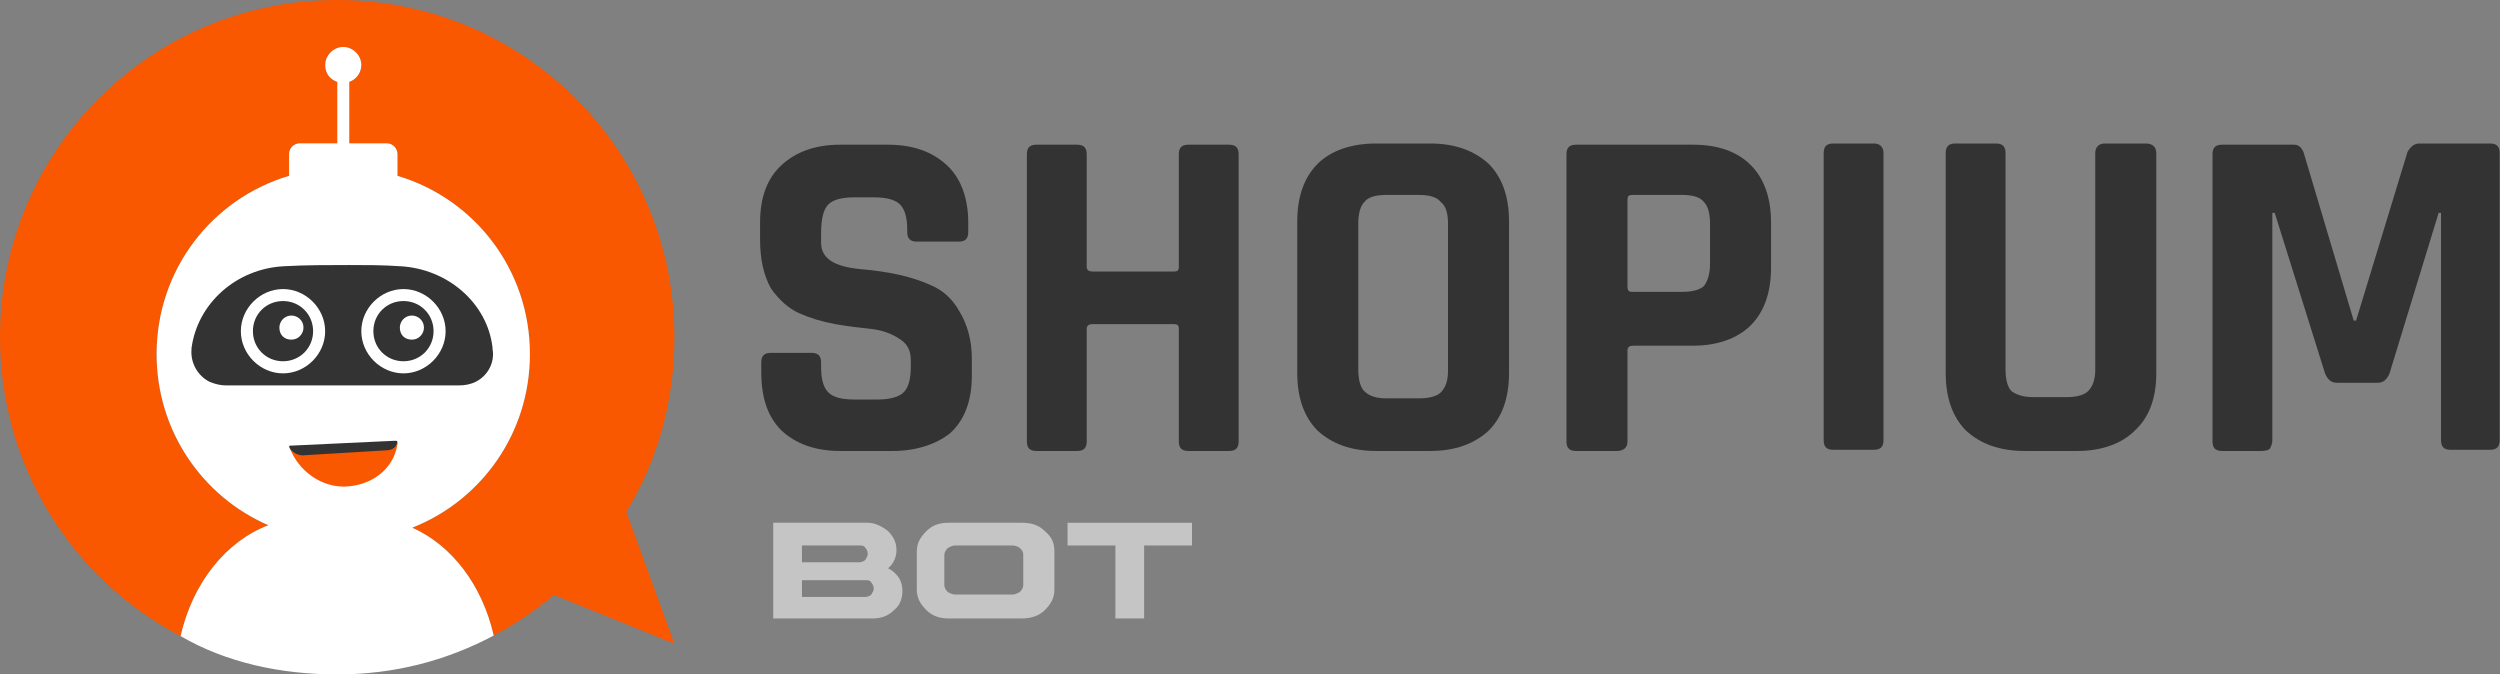 <svg width="4515" height="1218" viewBox="0 0 4515 1218" fill="none" xmlns="http://www.w3.org/2000/svg">
<rect x="0" y="0" width="4515" height="1218" fill="#808080" stroke="none"/>
<path d="M1396.46 944.107V1116.96H1575.8C1590.93 1116.96 1603.89 1112.64 1614.7 1101.84C1625.5 1093.2 1629.82 1080.23 1629.82 1067.27C1629.82 1058.63 1627.66 1049.98 1623.34 1043.5C1619.02 1037.02 1612.54 1030.54 1603.89 1026.21C1614.7 1017.57 1619.02 1004.61 1619.02 993.804C1619.02 980.84 1614.7 970.036 1603.89 959.232C1593.09 950.59 1580.13 944.107 1567.16 944.107H1396.46V944.107ZM1448.32 985.161H1552.04C1556.36 985.161 1560.68 985.161 1562.84 989.482C1565 991.643 1567.16 995.965 1567.16 1000.29C1567.16 1004.61 1565 1006.77 1562.84 1011.09C1560.68 1013.25 1556.36 1015.41 1552.04 1015.41H1448.32V985.161ZM1448.32 1047.82H1562.84C1567.16 1047.82 1571.48 1047.82 1573.64 1052.14C1575.8 1054.3 1577.96 1058.63 1577.96 1062.95C1577.96 1067.27 1575.8 1069.43 1573.64 1073.75C1571.48 1075.91 1567.16 1078.07 1562.84 1078.07H1448.32V1047.82Z" fill="#C5C5C5"/>
<path d="M1711.93 944.107C1696.8 944.107 1683.84 948.429 1673.04 959.232C1662.23 970.036 1655.75 980.84 1655.75 995.965V1065.11C1655.75 1080.23 1662.23 1091.04 1673.04 1101.84C1683.84 1112.64 1696.8 1116.96 1714.09 1116.96H1845.89C1861.02 1116.96 1876.14 1112.64 1886.95 1101.84C1897.75 1091.04 1904.23 1080.23 1904.23 1065.11V995.965C1904.23 980.84 1899.91 970.036 1886.95 959.232C1876.14 948.429 1863.18 944.107 1845.89 944.107H1711.93ZM1724.89 985.161H1828.61C1832.93 985.161 1839.41 987.322 1841.57 989.482C1845.89 993.804 1848.05 995.965 1848.05 1002.45V1056.46C1848.05 1060.79 1845.89 1065.11 1841.57 1069.43C1837.25 1071.59 1832.93 1073.75 1828.61 1073.75H1724.89C1720.57 1073.75 1716.25 1071.59 1711.93 1069.43C1707.61 1065.11 1705.45 1060.79 1705.45 1056.46V1002.45C1705.45 998.125 1707.61 993.804 1711.93 989.482C1716.25 987.322 1720.57 985.161 1724.89 985.161Z" fill="#C5C5C5"/>
<path d="M1928 944.107V985.161H2014.43V1116.96H2066.29V985.161H2152.71V944.107H1928Z" fill="#C5C5C5"/>
<path d="M1374.86 671.858V654.572C1374.86 641.608 1381.34 637.287 1392.14 637.287H1465.61C1478.57 637.287 1482.89 643.769 1482.89 654.572V663.215C1482.89 684.822 1487.21 699.947 1495.86 708.59C1504.5 717.233 1519.63 721.554 1543.39 721.554H1584.45C1606.05 721.554 1623.34 717.233 1631.98 708.59C1640.63 699.947 1644.95 684.822 1644.95 661.054V650.251C1644.95 632.965 1638.46 620.001 1623.34 611.358C1610.38 602.715 1593.09 596.233 1573.64 594.072C1554.2 591.912 1532.59 589.751 1508.82 585.429C1485.05 581.108 1463.45 574.626 1444 565.983C1424.55 557.34 1407.27 542.215 1392.14 520.608C1379.18 496.84 1372.7 468.751 1372.7 432.019V401.769C1372.7 356.394 1385.66 321.822 1411.59 298.054C1437.52 274.287 1472.09 261.322 1517.46 261.322H1603.89C1649.27 261.322 1683.84 274.287 1709.77 298.054C1735.7 321.822 1748.66 358.554 1748.66 401.769V419.054C1748.66 432.019 1742.18 436.34 1731.38 436.34H1655.75C1642.79 436.34 1638.46 429.858 1638.46 419.054V414.733C1638.46 393.126 1634.14 378.001 1625.5 369.358C1616.86 360.715 1601.73 356.394 1577.96 356.394H1543.39C1519.63 356.394 1504.5 360.715 1495.86 369.358C1487.21 378.001 1482.89 395.287 1482.89 421.215V438.501C1482.89 466.59 1506.66 481.715 1554.2 486.037C1603.89 490.358 1647.11 499.001 1683.84 516.287C1703.29 524.929 1720.57 540.054 1733.54 563.822C1746.5 585.429 1755.14 613.519 1755.14 648.09V678.34C1755.14 723.715 1742.18 758.287 1716.25 782.054C1692.48 801.501 1655.75 814.465 1612.54 814.465H1517.46C1472.09 814.465 1437.52 801.501 1411.59 777.733C1385.66 751.804 1374.86 717.233 1374.86 671.858Z" fill="#333333"/>
<path d="M1945.28 814.465H1871.82C1858.86 814.465 1854.53 807.983 1854.53 797.179V278.608C1854.53 265.644 1861.02 261.322 1871.82 261.322H1945.28C1958.25 261.322 1962.57 267.804 1962.57 278.608V481.715C1962.57 488.197 1966.89 490.358 1973.37 490.358H2120.3C2126.78 490.358 2128.95 488.197 2128.95 481.715V278.608C2128.95 265.644 2135.43 261.322 2146.23 261.322H2219.7C2232.66 261.322 2236.98 267.804 2236.98 278.608V797.179C2236.98 810.144 2230.5 814.465 2219.7 814.465H2146.23C2133.27 814.465 2128.95 807.983 2128.95 797.179V594.072C2128.95 587.59 2126.78 585.429 2120.3 585.429H1973.37C1966.89 585.429 1962.57 587.59 1962.57 594.072V797.179C1962.57 807.983 1958.25 814.465 1945.28 814.465Z" fill="#333333"/>
<path d="M2502.75 719.394H2563.25C2582.7 719.394 2595.66 715.072 2602.14 708.59C2610.79 699.947 2615.11 686.983 2615.11 669.697V403.929C2615.11 384.483 2610.79 371.519 2602.14 365.037C2595.66 356.394 2582.7 352.072 2563.25 352.072H2502.75C2483.3 352.072 2470.34 356.394 2463.86 365.037C2457.38 371.519 2453.05 384.483 2453.05 403.929V667.537C2453.05 686.983 2457.38 699.947 2463.86 706.43C2472.5 715.072 2485.47 719.394 2502.75 719.394ZM2582.7 814.465H2485.47C2440.09 814.465 2405.52 801.501 2379.59 777.733C2355.82 753.965 2342.86 719.394 2342.86 674.019V399.608C2342.86 354.233 2355.82 319.662 2379.59 295.894C2403.36 272.126 2440.09 259.162 2485.47 259.162H2582.7C2628.07 259.162 2662.64 272.126 2688.57 295.894C2712.34 319.662 2725.3 354.233 2725.3 399.608V674.019C2725.3 719.394 2712.34 753.965 2688.57 777.733C2662.64 801.501 2628.07 814.465 2582.7 814.465Z" fill="#333333"/>
<path d="M2919.77 814.465H2846.3C2833.34 814.465 2829.02 807.983 2829.02 797.179V278.608C2829.02 265.644 2835.5 261.322 2846.3 261.322H3058.05C3103.43 261.322 3138 274.287 3161.77 298.054C3185.54 321.822 3198.5 356.394 3198.5 401.769V483.876C3198.5 529.251 3185.54 563.822 3161.77 587.59C3138 611.358 3101.27 624.322 3058.05 624.322H2950.02C2943.54 624.322 2939.22 626.483 2939.22 632.965V797.179C2939.22 807.983 2932.73 814.465 2919.77 814.465ZM2947.86 527.09H3038.61C3058.05 527.09 3071.02 522.769 3077.5 516.287C3083.98 507.644 3088.3 494.679 3088.3 477.394V403.929C3088.3 384.483 3083.98 371.519 3077.5 365.037C3071.02 356.394 3058.05 352.072 3038.61 352.072H2947.86C2941.38 352.072 2939.22 354.233 2939.22 360.715V516.287C2939.22 524.929 2941.38 527.09 2947.86 527.09Z" fill="#333333"/>
<path d="M3401.61 276.447V795.019C3401.61 807.983 3395.13 812.304 3384.32 812.304H3310.86C3297.89 812.304 3293.57 805.822 3293.57 795.019V276.447C3293.57 263.483 3300.05 259.162 3310.86 259.162H3384.32C3395.13 259.162 3401.61 265.644 3401.61 276.447Z" fill="#333333"/>
<path d="M3801.34 259.162H3874.8C3887.77 259.162 3894.25 265.644 3894.25 276.447V674.019C3894.25 719.394 3881.29 753.965 3855.36 777.733C3831.59 801.501 3794.86 814.465 3751.64 814.465H3656.57C3611.2 814.465 3576.63 801.501 3550.7 777.733C3526.93 753.965 3513.96 719.394 3513.96 674.019V276.447C3513.96 263.483 3520.45 259.162 3531.25 259.162H3604.71C3617.68 259.162 3622 265.644 3622 276.447V667.537C3622 686.983 3626.32 699.947 3632.8 706.43C3641.45 712.912 3654.41 717.233 3671.7 717.233H3732.2C3751.64 717.233 3764.61 712.912 3771.09 706.43C3779.73 697.787 3784.05 684.822 3784.05 667.537V276.447C3784.05 265.644 3790.54 259.162 3801.34 259.162Z" fill="#333333"/>
<path d="M4369.61 259.162H4497.09C4510.05 259.162 4514.38 265.644 4514.38 276.447V795.019C4514.38 807.983 4507.89 812.305 4497.09 812.305H4425.79C4412.82 812.305 4408.5 805.822 4408.5 795.019V384.483H4404.18L4315.59 674.019C4311.27 684.822 4304.79 691.304 4293.98 691.304H4220.52C4209.72 691.304 4203.23 684.822 4198.91 674.019L4108.16 384.483H4103.84V795.019C4103.84 801.501 4101.68 805.822 4099.52 810.144C4097.36 812.304 4093.04 814.465 4084.39 814.465H4013.09C4000.13 814.465 3995.8 807.983 3995.8 797.18V278.608C3995.8 265.644 4002.29 261.322 4013.09 261.322H4142.73C4151.38 261.322 4155.7 265.644 4160.02 274.287L4250.77 578.947H4255.09L4348 274.287C4354.48 263.483 4360.97 259.162 4369.61 259.162Z" fill="#333333"/>
<path d="M1218 609C1218 271.909 946.091 0 609 0C271.909 0 0 271.909 0 609C0 843.917 132.029 1047.19 326.148 1148.77C348.034 1053.02 407.507 977.968 484.583 948.589C365.4 896.729 282.733 778.259 282.733 639.45C282.733 487.2 382.766 358.858 521.932 317.584V278.451C521.932 267.627 530.615 258.825 541.558 258.825H609V147.849C595.916 143.448 587.233 132.624 587.233 117.399C587.233 100.033 602.458 84.808 619.824 84.808C637.19 84.808 652.415 100.033 652.415 117.399C652.415 130.483 643.732 143.448 630.648 147.849V258.825H698.209C709.033 258.825 717.835 267.508 717.835 278.451V317.584C857.001 358.858 957.034 487.2 957.034 639.45C957.034 782.422 869.371 903.746 744.479 952.99C816.084 984.986 870.799 1056.71 891.614 1147.82C930.39 1127.24 966.906 1102.62 1000.45 1074.43L1218 1162.57L1131.05 924.324C1187.55 832.974 1218 724.258 1218 609Z" fill="#F95700"/>
<path d="M744.479 952.99C869.371 903.746 957.034 782.422 957.034 639.45C957.034 487.2 857.001 358.858 717.835 317.584V278.451C717.835 267.627 709.152 258.825 698.209 258.825H630.767V147.849C643.851 143.448 652.534 130.483 652.534 117.399C652.534 100.033 637.309 84.808 619.943 84.808C602.577 84.808 587.352 100.033 587.352 117.399C587.352 132.624 596.035 143.448 609.119 147.849V258.825H541.677C530.853 258.825 522.051 267.508 522.051 278.451V317.584C382.885 358.858 282.852 487.2 282.852 639.45C282.852 778.259 365.519 896.729 484.702 948.589C407.626 977.968 348.034 1053.02 326.148 1148.77C408.339 1196.59 506.826 1218 609 1218C711.174 1218 805.26 1193.62 891.614 1147.82C870.799 1056.71 816.084 984.986 744.479 952.99Z" fill="white"/>
<path d="M859.142 689.526C850.459 693.927 839.516 696.068 828.692 696.068H408.934C398.11 696.068 389.308 693.927 378.484 689.526C356.717 678.702 343.633 654.675 345.893 630.767V628.626C356.717 548.1 426.419 485.059 513.368 480.777C552.501 478.636 591.634 478.636 630.767 478.636C661.217 478.636 691.667 478.636 722.117 480.777C809.066 485.178 880.909 548.219 889.592 628.626V630.767C893.874 654.675 880.909 678.583 859.142 689.526Z" fill="#333333"/>
<path d="M793.841 598.176C793.841 635.168 765.532 663.477 728.54 663.477C691.548 663.477 663.239 635.168 663.239 598.176C663.239 561.184 691.548 532.875 728.54 532.875C765.651 532.875 793.841 561.184 793.841 598.176Z" fill="#333333"/>
<path d="M728.659 674.301C687.385 674.301 652.534 639.45 652.534 598.176C652.534 556.902 687.385 522.051 728.659 522.051C769.933 522.051 804.784 556.902 804.784 598.176C804.784 639.45 769.933 674.301 728.659 674.301ZM728.659 543.699C698.209 543.699 674.301 567.607 674.301 598.057C674.301 628.507 698.209 652.415 728.659 652.415C759.109 652.415 783.017 628.507 783.017 598.057C783.017 567.726 759.109 543.699 728.659 543.699Z" fill="white"/>
<path d="M765.651 591.634C765.651 602.458 756.968 613.401 743.884 613.401C730.8 613.401 722.117 604.718 722.117 591.634C722.117 580.81 730.8 569.867 743.884 569.867C754.708 569.867 765.651 578.55 765.651 591.634Z" fill="white"/>
<path d="M576.409 598.176C576.409 635.168 548.1 663.477 511.108 663.477C474.116 663.477 445.807 635.168 445.807 598.176C445.807 561.184 474.116 532.875 511.108 532.875C548.1 532.875 576.409 561.184 576.409 598.176Z" fill="#333333"/>
<path d="M511.108 674.301C469.834 674.301 434.983 639.45 434.983 598.176C434.983 556.902 469.834 522.051 511.108 522.051C552.382 522.051 587.233 556.902 587.233 598.176C587.233 639.45 552.501 674.301 511.108 674.301ZM511.108 543.699C480.658 543.699 456.75 567.607 456.75 598.057C456.75 628.507 480.658 652.415 511.108 652.415C541.558 652.415 565.466 628.507 565.466 598.057C565.466 567.726 541.558 543.699 511.108 543.699Z" fill="white"/>
<path d="M548.1 591.634C548.1 602.458 539.417 613.401 526.333 613.401C513.249 613.401 504.566 604.718 504.566 591.634C504.566 580.81 513.249 569.867 526.333 569.867C537.276 569.867 548.1 578.55 548.1 591.634Z" fill="white"/>
<path d="M550.241 828.692L698.09 817.868C708.914 815.727 717.716 807.044 717.716 798.242C717.716 798.242 717.716 796.101 715.575 796.101C713.434 796.101 713.434 796.101 711.174 796.101L526.333 804.784C524.192 804.784 524.192 804.784 524.192 804.784C522.051 804.784 522.051 806.925 522.051 806.925L524.192 811.326C528.474 820.009 541.558 828.692 550.241 828.692Z" fill="#333333"/>
<path d="M717.716 798.242C715.575 809.066 706.892 813.348 696.187 813.348L551.55 822.031C540.726 824.172 527.76 817.749 523.478 809.066C538.585 850.221 581.762 882.693 629.221 878.411C676.68 874.129 711.293 843.798 717.716 802.643C717.716 802.524 717.716 800.383 717.716 798.242Z" fill="#F95700"/>
</svg>

